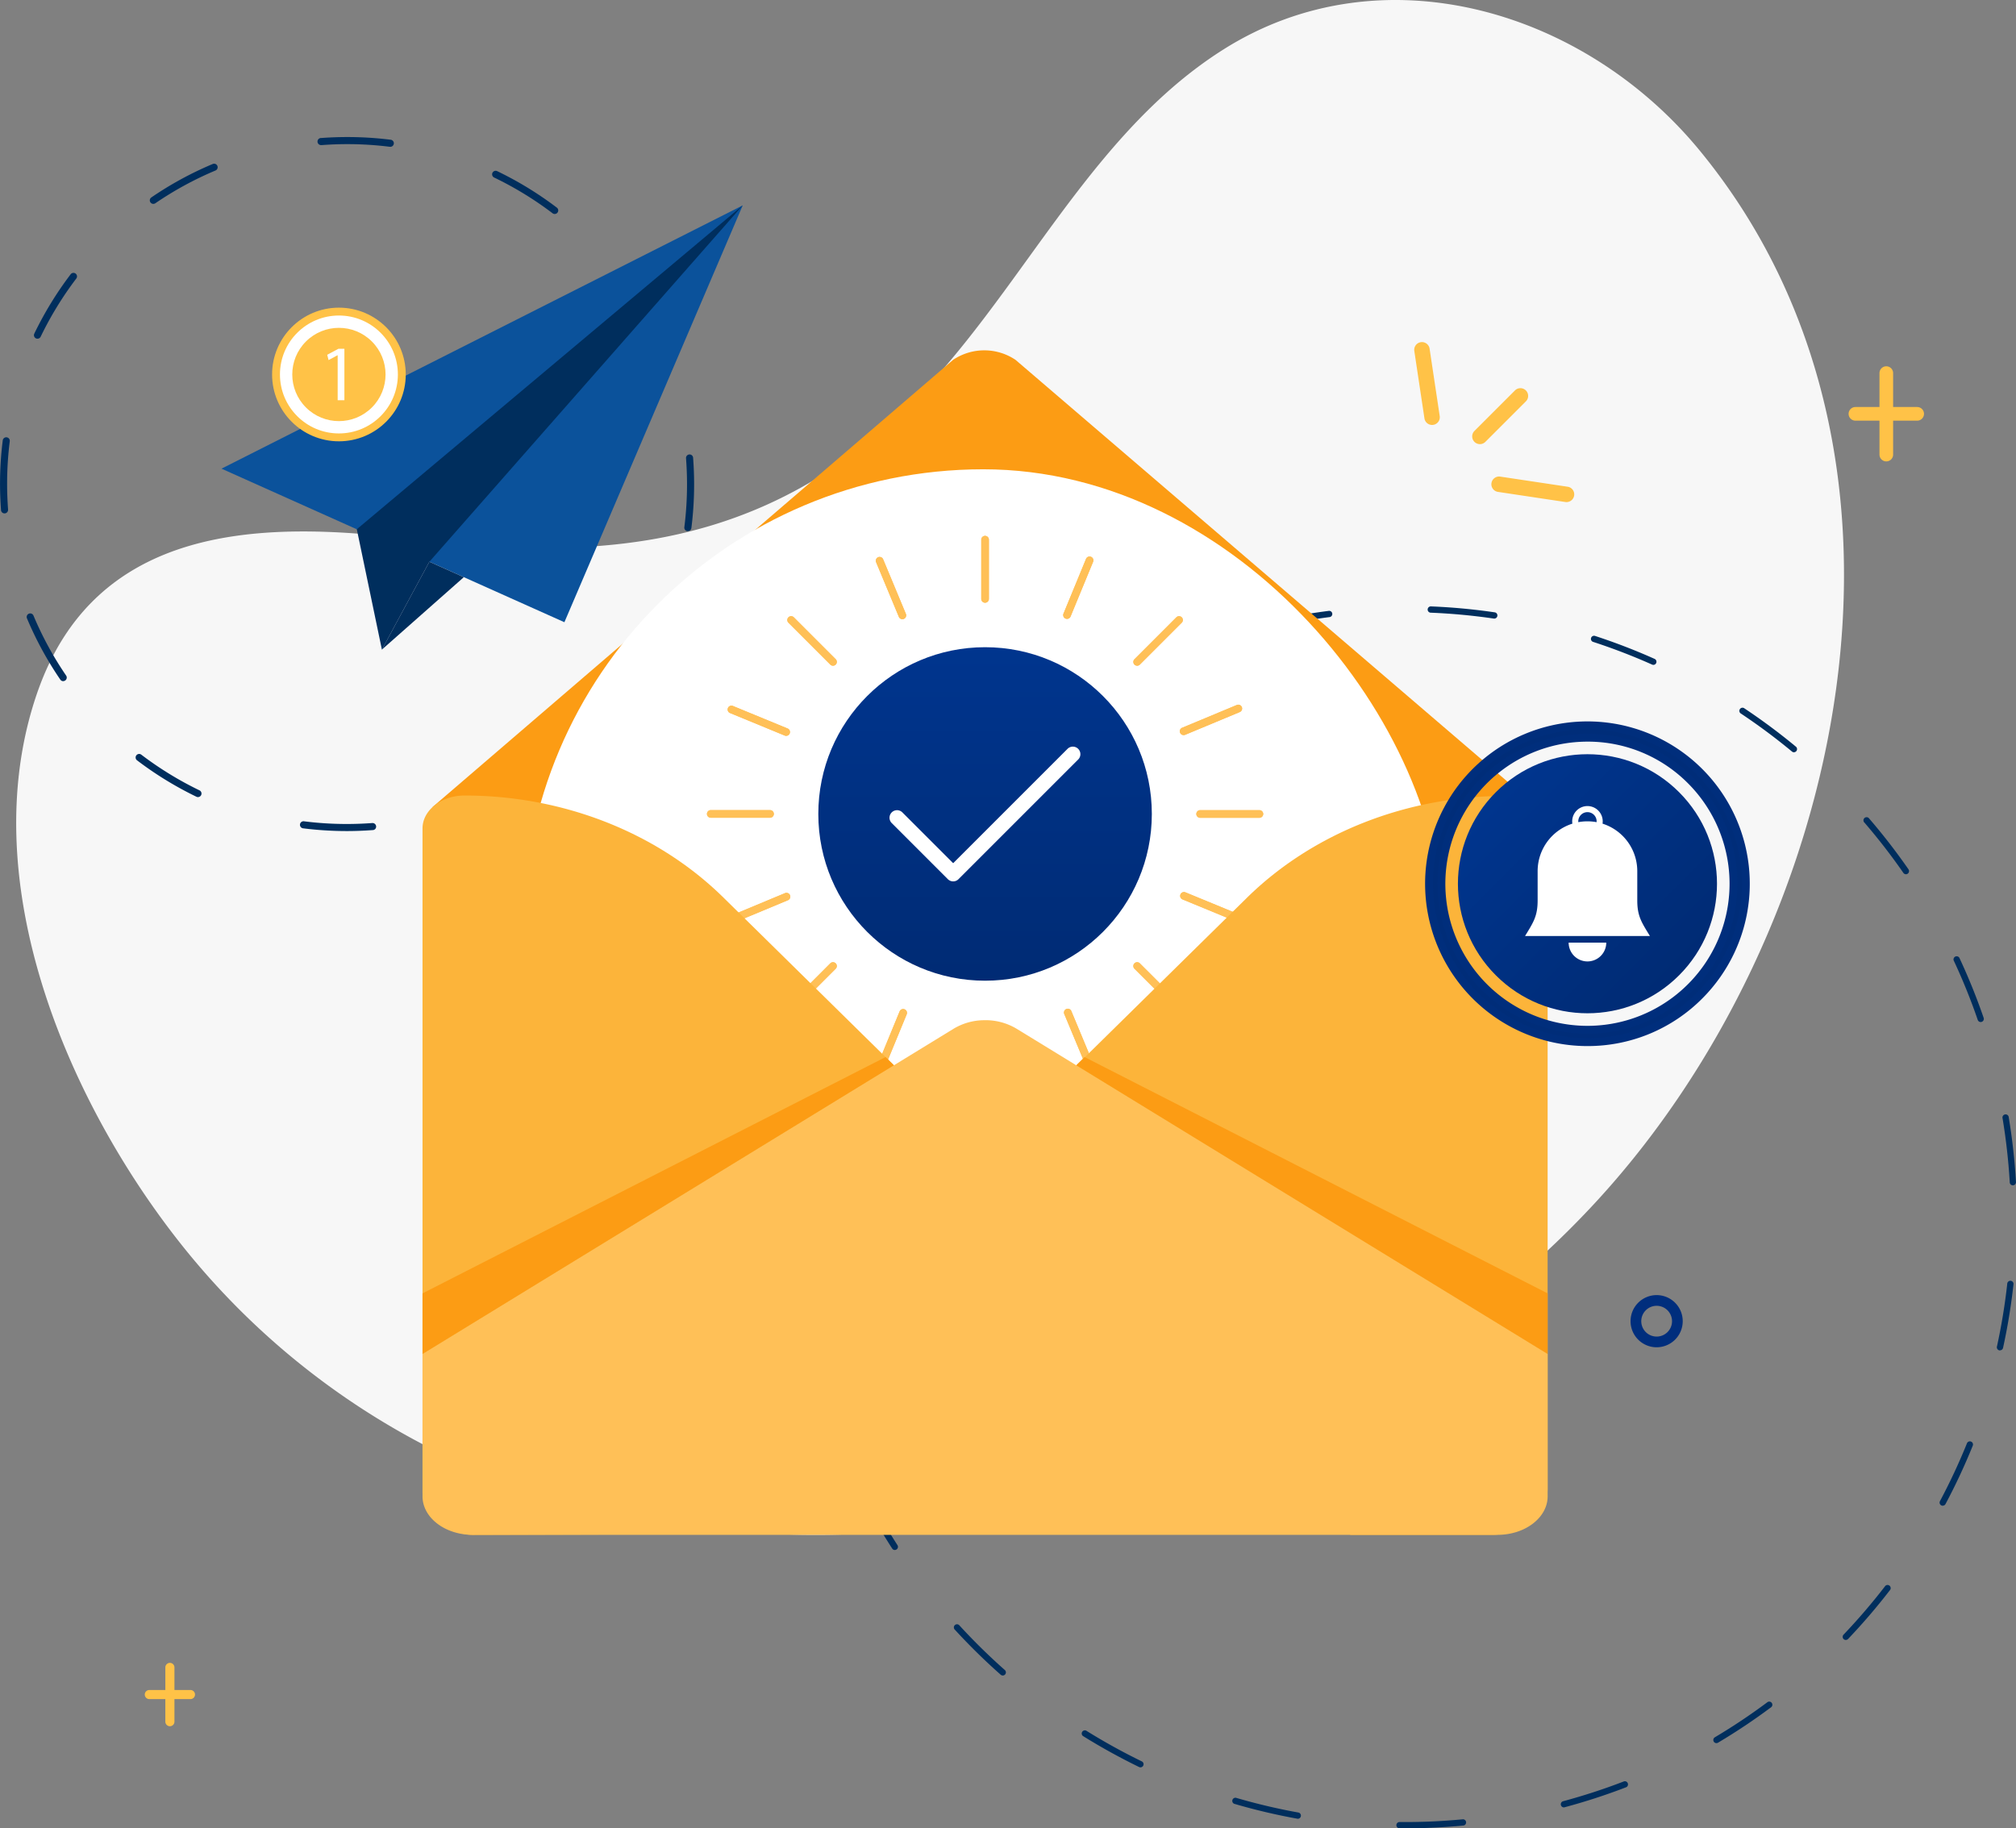 <svg xmlns="http://www.w3.org/2000/svg" xmlns:xlink="http://www.w3.org/1999/xlink" width="256.308" height="232.458" viewBox="0 0 256.308 232.458"><rect x="0" y="0" width="256.308" height="232.458" fill="#808080" stroke="none"/><defs><style>.a{fill:#f7f7f7;}.b{fill:#002e5d;}.c{fill:#002e7d;}.d{fill:#ffc247;}.e{fill:#fc9c14;}.f,.l{fill:#fff;}.g{fill:url(#a);}.h{fill:#ffc057;}.i{fill:#fcb43a;}.j{fill:#002d79;stroke:#002e7c;}.k{fill:#0b529b;}.l{stroke:#ffc247;}</style><linearGradient id="a" x1="0.5" x2="0.5" y2="1" gradientUnits="objectBoundingBox"><stop offset="0" stop-color="#00358e"/><stop offset="1" stop-color="#002b74"/></linearGradient></defs><g transform="translate(-985.256 -659.228)"><g transform="translate(985.256 659.228)"><path class="a" d="M1224.188,678.339c-14.732-17.906-40.453-25.483-60.509-12.833-18.876,11.905-27.321,35.216-44.382,49.306-17.888,14.772-37.58,15.547-59.238,12.911-18.668-2.272-39.915-1.915-47.292,19.831-8,23.581,3.8,51.332,18.09,69.511a96.272,96.272,0,0,0,55.378,34.629c43.147,9.369,93.989-6.3,124.73-39.588C1242.744,777.692,1256.3,717.372,1224.188,678.339Z" transform="translate(-1008.117 -659.228)"/><path class="b" d="M1029.333,958.155a44.3,44.3,0,0,1-5.527-.347.45.45,0,1,1,.113-.892,43.381,43.381,0,0,0,5.414.34c1.078,0,2.172-.041,3.251-.121a.46.46,0,0,1,.492.414.441.441,0,0,1-.4.481l-.027,0C1031.549,958.113,1030.432,958.155,1029.333,958.155Zm16.928-3.384a.45.45,0,0,1-.174-.865,43.079,43.079,0,0,0,7.632-4.149.45.45,0,1,1,.507.743,43.989,43.989,0,0,1-7.792,4.236A.449.449,0,0,1,1046.261,954.771Zm-35.832-.935a.449.449,0,0,1-.2-.045,44.352,44.352,0,0,1-7.56-4.638.45.45,0,0,1,.545-.716,43.447,43.447,0,0,0,7.407,4.543.45.45,0,0,1-.2.855Zm53.7-12.9a.45.45,0,0,1-.357-.722,43.436,43.436,0,0,0,4.547-7.4.45.45,0,0,1,.81.391,44.33,44.33,0,0,1-4.641,7.558A.449.449,0,0,1,1064.129,940.932Zm-70.834-1.839a.449.449,0,0,1-.372-.2,44,44,0,0,1-4.24-7.79.45.45,0,0,1,.83-.348,43.092,43.092,0,0,0,4.153,7.63.45.45,0,0,1-.371.7Zm79.412-19.074a.442.442,0,0,1-.057,0,.45.45,0,0,1-.39-.5,43.385,43.385,0,0,0,.342-5.434c0-1.078-.041-2.172-.121-3.251l-.006-.083a.45.45,0,1,1,.9-.068l.006.085c.082,1.1.123,2.217.123,3.317a44.263,44.263,0,0,1-.349,5.548A.45.45,0,0,1,1072.707,920.019Zm-86.876-2.257a.45.45,0,0,1-.448-.416l0-.042c-.082-1.1-.123-2.218-.123-3.318a44.3,44.3,0,0,1,.344-5.506.45.45,0,1,1,.893.112,43.37,43.37,0,0,0-.337,5.393c0,1.078.041,2.172.121,3.251l0,.042a.45.45,0,0,1-.415.482Zm83.813-20.22a.45.45,0,0,1-.415-.275,43.1,43.1,0,0,0-4.16-7.626.45.45,0,1,1,.742-.508,43.98,43.98,0,0,1,4.248,7.786.45.45,0,0,1-.414.624Zm-79.628-1.991a.45.45,0,0,1-.4-.645,44.327,44.327,0,0,1,4.634-7.563.45.45,0,0,1,.716.544,43.432,43.432,0,0,0-4.54,7.409A.45.45,0,0,1,990.016,895.551Zm65.763-15.858a.448.448,0,0,1-.272-.092,43.43,43.43,0,0,0-7.411-4.536.45.45,0,1,1,.39-.81,44.335,44.335,0,0,1,7.565,4.63.45.45,0,0,1-.272.808Zm-51.028-1.284a.45.45,0,0,1-.254-.821,44,44,0,0,1,7.788-4.244.45.45,0,1,1,.348.829,43.087,43.087,0,0,0-7.628,4.157A.449.449,0,0,1,1004.751,878.409Zm30.1-7.263a.453.453,0,0,1-.056,0,43.412,43.412,0,0,0-5.373-.334c-1.078,0-2.172.041-3.251.121l-.063,0a.45.45,0,0,1-.068-.9l.063,0c1.1-.082,2.218-.123,3.318-.123a44.3,44.3,0,0,1,5.484.341.45.45,0,0,1-.055.9Z" transform="translate(-985.256 -852.49)"/><path class="c" d="M3495.881,2657.461a3.317,3.317,0,1,1,3.316-3.317A3.32,3.32,0,0,1,3495.881,2657.461Zm0-5.273a1.956,1.956,0,1,0,1.956,1.956A1.958,1.958,0,0,0,3495.881,2652.188Z" transform="translate(-3285.26 -2486.162)"/><path class="d" d="M1213.71,3219.823h-2.037v-2.872a.578.578,0,0,0-1.156,0v2.872h-2.037a.578.578,0,0,0,0,1.156h2.037v2.872a.578.578,0,1,0,1.156,0v-2.872h2.037a.578.578,0,1,0,0-1.156Z" transform="translate(-1189.495 -3004.948)"/><path class="d" d="M3836.577,1227.682h-3.057v-4.311a.867.867,0,1,0-1.735,0v4.311h-3.057a.867.867,0,0,0,0,1.735h3.057v4.311a.867.867,0,1,0,1.735,0v-4.311h3.057a.867.867,0,1,0,0-1.735Z" transform="translate(-3592.834 -1175.932)"/><path class="b" d="M2284.712,1747.1q-.353,0-.707,0a.4.4,0,0,1,0-.8h0a77.386,77.386,0,0,0,8.069-.35.4.4,0,0,1,.076.792C2289.689,1746.976,2287.183,1747.1,2284.712,1747.1Zm-13.626-1.218a.4.4,0,0,1-.071-.006,77.506,77.506,0,0,1-7.945-1.871.4.4,0,1,1,.223-.764,76.819,76.819,0,0,0,7.863,1.852.4.4,0,0,1-.07.79Zm33.806-1.443a.4.4,0,0,1-.1-.782,77.1,77.1,0,0,0,7.679-2.5.4.4,0,1,1,.285.743,77.88,77.88,0,0,1-7.759,2.521A.4.4,0,0,1,2304.892,1744.435Zm-53.819-5.092a.4.4,0,0,1-.174-.04,78.362,78.362,0,0,1-7.143-3.946.4.4,0,0,1,.421-.676,77.635,77.635,0,0,0,7.07,3.906.4.4,0,0,1-.174.756Zm73.216-3.079a.4.4,0,0,1-.2-.74,76.733,76.733,0,0,0,6.711-4.483.4.4,0,0,1,.476.638,77.584,77.584,0,0,1-6.78,4.53A.4.4,0,0,1,2324.289,1736.265Zm-90.728-8.6a.4.4,0,0,1-.263-.1,78.281,78.281,0,0,1-5.82-5.716.4.4,0,1,1,.587-.538,77.419,77.419,0,0,0,5.76,5.658.4.4,0,0,1-.264.7Zm107.18-4.516a.4.4,0,0,1-.288-.672,77.721,77.721,0,0,0,5.256-6.13.4.4,0,1,1,.63.486,78.376,78.376,0,0,1-5.31,6.193A.4.4,0,0,1,2340.741,1723.144Zm-120.9-11.439a.4.4,0,0,1-.335-.182,77.4,77.4,0,0,1-4.058-7.078.4.4,0,1,1,.71-.359,76.645,76.645,0,0,0,4.017,7,.4.4,0,0,1-.334.614Zm133.224-5.628a.4.4,0,0,1-.351-.585,77.436,77.436,0,0,0,3.419-7.318.4.4,0,1,1,.738.3,78.274,78.274,0,0,1-3.454,7.394A.4.4,0,0,1,2353.061,1706.077Zm-142.113-13.449a.4.4,0,0,1-.38-.281,78.5,78.5,0,0,1-1.99-7.912.4.4,0,1,1,.781-.154,77.8,77.8,0,0,0,1.969,7.831.4.4,0,0,1-.38.515Zm149.39-6.3a.409.409,0,0,1-.086-.009.4.4,0,0,1-.3-.474,76.6,76.6,0,0,0,1.311-7.972.4.4,0,1,1,.791.087,77.386,77.386,0,0,1-1.324,8.055A.4.4,0,0,1,2360.338,1686.323Zm-152.814-14.467a.4.4,0,0,1-.4-.387c-.02-.723-.031-1.455-.031-2.176,0-1.988.078-4,.231-5.98a.4.4,0,0,1,.793.062c-.152,1.96-.229,3.951-.229,5.919,0,.714.01,1.439.03,2.154a.4.4,0,0,1-.387.409Zm154.46-6.521a.4.4,0,0,1-.4-.375,78.026,78.026,0,0,0-.894-8.028l-.019-.114a.4.4,0,1,1,.785-.13l.019.114a79.022,79.022,0,0,1,.9,8.11.4.4,0,0,1-.374.421Zm-152.164-14.4a.4.4,0,0,1-.1-.012.4.4,0,0,1-.288-.483,77.647,77.647,0,0,1,2.409-7.8.4.4,0,0,1,.747.275,76.878,76.878,0,0,0-2.384,7.718A.4.4,0,0,1,2209.82,1650.932Zm148.071-6.363a.4.4,0,0,1-.376-.269,76.688,76.688,0,0,0-3.024-7.487.4.4,0,1,1,.721-.337,77.54,77.54,0,0,1,3.055,7.565.4.4,0,0,1-.376.527ZM2217.7,1631.41a.4.4,0,0,1-.345-.6,78.389,78.389,0,0,1,4.419-6.859.4.4,0,1,1,.646.465,77.686,77.686,0,0,0-4.374,6.789A.4.4,0,0,1,2217.7,1631.41Zm130.689-5.618a.4.4,0,0,1-.327-.171,77.048,77.048,0,0,0-4.94-6.383.4.4,0,1,1,.6-.519,77.811,77.811,0,0,1,4.991,6.45.4.4,0,0,1-.327.625Zm-117.851-11.065a.4.4,0,0,1-.28-.681,78.085,78.085,0,0,1,6.1-5.419.4.4,0,1,1,.5.622,77.245,77.245,0,0,0-6.034,5.363A.4.4,0,0,1,2230.538,1614.727Zm103.62-4.439a.4.4,0,0,1-.254-.092,77.676,77.676,0,0,0-6.478-4.822.4.4,0,1,1,.441-.662,78.394,78.394,0,0,1,6.544,4.871.4.4,0,0,1-.254.7Zm-86.77-8.168a.4.4,0,0,1-.193-.746,77.361,77.361,0,0,1,7.339-3.565.4.4,0,1,1,.309.733,76.67,76.67,0,0,0-7.263,3.529A.394.394,0,0,1,2247.388,1602.12Zm68.893-2.947a.4.4,0,0,1-.162-.035,77.088,77.088,0,0,0-7.538-2.9.4.4,0,0,1,.247-.757,77.9,77.9,0,0,1,7.615,2.934.4.4,0,0,1-.163.761Zm-49.254-4.62a.4.4,0,0,1-.091-.785c1.739-.409,3.518-.764,5.288-1.054.908-.149,1.83-.284,2.741-.4a.4.4,0,1,1,.1.789c-.9.116-1.815.249-2.713.4-1.752.287-3.513.638-5.234,1.043A.394.394,0,0,1,2267.027,1594.553Zm29.042-1.265a.4.4,0,0,1-.058,0,76.637,76.637,0,0,0-8.044-.75.4.4,0,0,1,.032-.8,77.472,77.472,0,0,1,8.128.758.4.4,0,0,1-.057.792Z" transform="translate(-2106.074 -1514.638)"/></g><g transform="translate(1038.973 703.774)"><path class="e" d="M1716.862,1199.2l-66.152,56.833,1.231,25.715c0,3.067,3.7,46.556,7.22,46.556l61.769-41.336,55.656,37.093c3.519,0,10.314-40.414,10.314-43.481l4.114-24.606L1724.8,1199.2A7.12,7.12,0,0,0,1716.862,1199.2Z" transform="translate(-1649.407 -1197.994)"/><rect class="f" width="117.03" height="119.016" rx="58.515" transform="translate(12.783 15.121)"/><circle class="g" cx="21.201" cy="21.201" r="21.201" transform="translate(50.321 37.743)"/><path class="h" d="M2498.158,1494.984a.166.166,0,0,1-.166-.166v-7.529a.166.166,0,0,1,.332,0v7.529A.166.166,0,0,1,2498.158,1494.984Z" transform="translate(-2426.635 -1463.218)"/><path class="h" d="M2494.74,1491.745a.484.484,0,0,1-.126.017h0a.486.486,0,0,1-.485-.485v-7.53a.485.485,0,1,1,.971,0v7.529A.486.486,0,0,1,2494.74,1491.745Z" transform="translate(-2423.092 -1459.675)"/><path class="h" d="M2498.158,2247.489a.166.166,0,0,1-.166-.166v-7.53a.166.166,0,0,1,.332,0v7.53A.166.166,0,0,1,2498.158,2247.489Z" transform="translate(-2426.635 -2153.505)"/><path class="h" d="M2494.742,2244.249a.5.5,0,0,1-.127.017.486.486,0,0,1-.485-.486v-7.529a.485.485,0,1,1,.971,0v7.529a.487.487,0,0,1-.359.469Z" transform="translate(-2423.092 -2149.962)"/><path class="h" d="M2083.9,1909.244h-7.529a.166.166,0,0,1,0-.332h7.529a.166.166,0,0,1,0,.332Z" transform="translate(-2039.723 -1850.133)"/><path class="h" d="M2080.485,1906a.487.487,0,0,1-.126.017h-7.53a.485.485,0,0,1,0-.971h7.53a.485.485,0,0,1,.126.954Z" transform="translate(-2036.18 -1846.591)"/><path class="h" d="M2836.406,1909.237h-7.53a.166.166,0,1,1,0-.332h7.53a.166.166,0,1,1,0,.332Z" transform="translate(-2730.01 -1850.127)"/><path class="h" d="M2832.989,1906a.5.5,0,0,1-.126.017h-7.53a.485.485,0,0,1,0-.971h7.53a.485.485,0,0,1,.126.954Z" transform="translate(-2726.466 -1846.584)"/><path class="h" d="M2199.911,2148.418a.166.166,0,0,1-.118-.284l5.324-5.324a.166.166,0,0,1,.235.235l-5.324,5.324A.167.167,0,0,1,2199.911,2148.418Z" transform="translate(-2153.047 -2064.648)"/><path class="h" d="M2196.495,2145.181a.5.5,0,0,1-.126.017h0a.485.485,0,0,1-.344-.828l5.324-5.324a.485.485,0,0,1,.687.687l-5.324,5.324A.482.482,0,0,1,2196.495,2145.181Z" transform="translate(-2149.505 -2061.109)"/><path class="h" d="M2732.011,1616.318a.166.166,0,0,1-.117-.283l5.324-5.324a.166.166,0,0,1,.235.235l-5.324,5.324A.166.166,0,0,1,2732.011,1616.318Z" transform="translate(-2641.153 -1576.542)"/><path class="h" d="M2728.6,1613.081a.484.484,0,0,1-.126.017h0a.485.485,0,0,1-.343-.829l5.324-5.324a.485.485,0,1,1,.686.686l-5.324,5.324A.479.479,0,0,1,2728.6,1613.081Z" transform="translate(-2637.614 -1573.003)"/><path class="h" d="M2205.235,1616.316a.166.166,0,0,1-.117-.049l-5.324-5.324a.166.166,0,0,1,.235-.235l5.324,5.324a.166.166,0,0,1-.117.283Z" transform="translate(-2153.047 -1576.541)"/><path class="h" d="M2201.819,1613.079a.481.481,0,0,1-.126.016h0a.481.481,0,0,1-.343-.142l-5.324-5.324a.485.485,0,0,1,.687-.686l5.324,5.324a.486.486,0,0,1-.217.812Z" transform="translate(-2149.505 -1573.001)"/><path class="h" d="M2737.335,2148.418a.166.166,0,0,1-.118-.049l-5.324-5.324a.166.166,0,0,1,.235-.235l5.324,5.324a.166.166,0,0,1-.117.283Z" transform="translate(-2641.153 -2064.648)"/><path class="h" d="M2733.919,2145.181a.493.493,0,0,1-.126.017h0a.483.483,0,0,1-.343-.142l-5.324-5.324a.485.485,0,0,1,.687-.686l5.324,5.324a.486.486,0,0,1-.217.812Z" transform="translate(-2637.612 -2061.109)"/><path class="h" d="M2498.158,1494.984a.166.166,0,0,1-.166-.166v-7.529a.166.166,0,0,1,.332,0v7.529A.166.166,0,0,1,2498.158,1494.984Z" transform="translate(-2426.635 -1463.218)"/><path class="h" d="M2494.74,1491.745a.484.484,0,0,1-.126.017h0a.486.486,0,0,1-.485-.485v-7.53a.485.485,0,1,1,.971,0v7.529A.486.486,0,0,1,2494.74,1491.745Z" transform="translate(-2423.092 -1459.675)"/><path class="h" d="M2498.158,2247.489a.166.166,0,0,1-.166-.166v-7.53a.166.166,0,0,1,.332,0v7.53A.166.166,0,0,1,2498.158,2247.489Z" transform="translate(-2426.635 -2153.505)"/><path class="h" d="M2494.742,2244.249a.5.5,0,0,1-.127.017.486.486,0,0,1-.485-.486v-7.529a.485.485,0,1,1,.971,0v7.529a.487.487,0,0,1-.359.469Z" transform="translate(-2423.092 -2149.962)"/><path class="h" d="M2083.9,1909.244h-7.529a.166.166,0,0,1,0-.332h7.529a.166.166,0,0,1,0,.332Z" transform="translate(-2039.723 -1850.133)"/><path class="h" d="M2080.485,1906a.487.487,0,0,1-.126.017h-7.53a.485.485,0,0,1,0-.971h7.53a.485.485,0,0,1,.126.954Z" transform="translate(-2036.18 -1846.591)"/><path class="h" d="M2836.406,1909.237h-7.53a.166.166,0,1,1,0-.332h7.53a.166.166,0,1,1,0,.332Z" transform="translate(-2730.01 -1850.127)"/><path class="h" d="M2832.989,1906a.5.5,0,0,1-.126.017h-7.53a.485.485,0,0,1,0-.971h7.53a.485.485,0,0,1,.126.954Z" transform="translate(-2726.466 -1846.584)"/><path class="h" d="M2199.911,2148.418a.166.166,0,0,1-.118-.284l5.324-5.324a.166.166,0,0,1,.235.235l-5.324,5.324A.167.167,0,0,1,2199.911,2148.418Z" transform="translate(-2153.047 -2064.648)"/><path class="h" d="M2196.495,2145.181a.5.5,0,0,1-.126.017h0a.485.485,0,0,1-.344-.828l5.324-5.324a.485.485,0,0,1,.687.687l-5.324,5.324A.482.482,0,0,1,2196.495,2145.181Z" transform="translate(-2149.505 -2061.109)"/><path class="h" d="M2732.011,1616.318a.166.166,0,0,1-.117-.283l5.324-5.324a.166.166,0,0,1,.235.235l-5.324,5.324A.166.166,0,0,1,2732.011,1616.318Z" transform="translate(-2641.153 -1576.542)"/><path class="h" d="M2728.6,1613.081a.484.484,0,0,1-.126.017h0a.485.485,0,0,1-.343-.829l5.324-5.324a.485.485,0,1,1,.686.686l-5.324,5.324A.479.479,0,0,1,2728.6,1613.081Z" transform="translate(-2637.614 -1573.003)"/><path class="h" d="M2205.235,1616.316a.166.166,0,0,1-.117-.049l-5.324-5.324a.166.166,0,0,1,.235-.235l5.324,5.324a.166.166,0,0,1-.117.283Z" transform="translate(-2153.047 -1576.541)"/><path class="h" d="M2201.819,1613.079a.481.481,0,0,1-.126.016h0a.481.481,0,0,1-.343-.142l-5.324-5.324a.485.485,0,0,1,.687-.686l5.324,5.324a.486.486,0,0,1-.217.812Z" transform="translate(-2149.505 -1573.001)"/><path class="h" d="M2737.335,2148.418a.166.166,0,0,1-.118-.049l-5.324-5.324a.166.166,0,0,1,.235-.235l5.324,5.324a.166.166,0,0,1-.117.283Z" transform="translate(-2641.153 -2064.648)"/><path class="h" d="M2733.919,2145.181a.493.493,0,0,1-.126.017h0a.483.483,0,0,1-.343-.142l-5.324-5.324a.485.485,0,0,1,.687-.686l5.324,5.324a.486.486,0,0,1-.217.812Z" transform="translate(-2637.612 -2061.109)"/><path class="h" d="M2115.124,1751.447a.164.164,0,0,1-.063-.013l-6.955-2.865a.166.166,0,0,1,.126-.307l6.955,2.865a.166.166,0,0,1-.063.32Z" transform="translate(-2068.89 -1702.755)"/><path class="h" d="M2111.708,1748.206a.49.49,0,0,1-.126.017h0a.48.48,0,0,1-.185-.037l-6.955-2.865a.486.486,0,0,1-.264-.634.485.485,0,0,1,.634-.264l6.956,2.865a.486.486,0,0,1-.059.917Z" transform="translate(-2065.348 -1699.21)"/><path class="h" d="M2810.978,2038.109a.165.165,0,0,1-.063-.013l-6.955-2.865a.166.166,0,1,1,.126-.307l6.955,2.865a.166.166,0,0,1-.063.32Z" transform="translate(-2707.211 -1965.715)"/><path class="h" d="M2807.563,2034.867a.494.494,0,0,1-.126.016h0a.482.482,0,0,1-.185-.037l-6.955-2.865a.485.485,0,1,1,.37-.9l6.955,2.865a.486.486,0,0,1-.058.918Z" transform="translate(-2703.67 -1962.171)"/><path class="h" d="M2337.5,2222.063a.169.169,0,0,1-.063-.012.166.166,0,0,1-.09-.217l2.865-6.955a.166.166,0,1,1,.307.127l-2.865,6.955A.166.166,0,0,1,2337.5,2222.063Z" transform="translate(-2279.263 -2130.708)"/><path class="h" d="M2334.087,2218.82a.482.482,0,0,1-.126.017h0a.486.486,0,0,1-.448-.67l2.865-6.955a.485.485,0,0,1,.9.37l-2.865,6.955A.483.483,0,0,1,2334.087,2218.82Z" transform="translate(-2275.72 -2127.163)"/><path class="h" d="M2624.158,1526.2a.166.166,0,0,1-.154-.229l2.865-6.955a.166.166,0,1,1,.307.127l-2.865,6.955A.166.166,0,0,1,2624.158,1526.2Z" transform="translate(-2542.218 -1492.383)"/><path class="h" d="M2620.743,1522.963a.49.49,0,0,1-.126.017h0a.48.48,0,0,1-.185-.037.486.486,0,0,1-.264-.634l2.865-6.955a.485.485,0,0,1,.9.37l-2.865,6.955A.483.483,0,0,1,2620.743,1522.963Z" transform="translate(-2538.676 -1488.839)"/><path class="h" d="M2628.231,2221.563a.166.166,0,0,1-.154-.1l-2.892-6.944a.166.166,0,1,1,.306-.128l2.892,6.944a.165.165,0,0,1-.09.217A.158.158,0,0,1,2628.231,2221.563Z" transform="translate(-2543.301 -2130.26)"/><path class="h" d="M2624.811,2218.32a.477.477,0,0,1-.125.017h0a.485.485,0,0,1-.448-.3l-2.892-6.944a.485.485,0,1,1,.9-.373l2.892,6.944a.486.486,0,0,1-.261.635A.435.435,0,0,1,2624.811,2218.32Z" transform="translate(-2539.756 -2126.713)"/><path class="h" d="M2338.888,1526.817a.167.167,0,0,1-.154-.1l-2.892-6.944a.166.166,0,1,1,.307-.128l2.892,6.944a.166.166,0,0,1-.153.23Z" transform="translate(-2277.881 -1492.955)"/><path class="h" d="M2335.471,1523.574a.476.476,0,0,1-.125.016h0a.484.484,0,0,1-.448-.3l-2.892-6.944a.485.485,0,0,1,.633-.635.481.481,0,0,1,.263.262l2.892,6.944a.486.486,0,0,1-.261.635A.456.456,0,0,1,2335.471,1523.574Z" transform="translate(-2274.339 -1489.41)"/><path class="h" d="M2108.79,2039.314a.166.166,0,0,1-.064-.32l6.944-2.892a.166.166,0,0,1,.128.307l-6.944,2.892A.166.166,0,0,1,2108.79,2039.314Z" transform="translate(-2069.46 -1966.796)"/><path class="h" d="M2105.372,2036.072a.486.486,0,0,1-.125.016h0a.485.485,0,0,1-.187-.934l6.944-2.892a.485.485,0,1,1,.373.9l-6.944,2.892A.457.457,0,0,1,2105.372,2036.072Z" transform="translate(-2065.918 -1963.251)"/><path class="h" d="M2803.536,1749.971a.166.166,0,0,1-.064-.319l6.944-2.892a.166.166,0,0,1,.128.307l-6.944,2.892A.165.165,0,0,1,2803.536,1749.971Z" transform="translate(-2706.765 -1701.376)"/><path class="h" d="M2800.116,1746.729a.485.485,0,0,1-.312-.917l6.944-2.892a.485.485,0,1,1,.373.9l-6.944,2.892A.464.464,0,0,1,2800.116,1746.729Z" transform="translate(-2703.219 -1697.831)"/><path class="h" d="M2115.124,1751.447a.164.164,0,0,1-.063-.013l-6.955-2.865a.166.166,0,0,1,.126-.307l6.955,2.865a.166.166,0,0,1-.063.32Z" transform="translate(-2068.89 -1702.755)"/><path class="h" d="M2111.708,1748.206a.49.49,0,0,1-.126.017h0a.48.48,0,0,1-.185-.037l-6.955-2.865a.486.486,0,0,1-.264-.634.485.485,0,0,1,.634-.264l6.956,2.865a.486.486,0,0,1-.059.917Z" transform="translate(-2065.348 -1699.21)"/><path class="h" d="M2810.978,2038.109a.165.165,0,0,1-.063-.013l-6.955-2.865a.166.166,0,1,1,.126-.307l6.955,2.865a.166.166,0,0,1-.063.32Z" transform="translate(-2707.211 -1965.715)"/><path class="h" d="M2807.563,2034.867a.494.494,0,0,1-.126.016h0a.482.482,0,0,1-.185-.037l-6.955-2.865a.485.485,0,1,1,.37-.9l6.955,2.865a.486.486,0,0,1-.058.918Z" transform="translate(-2703.67 -1962.171)"/><path class="h" d="M2337.5,2222.063a.169.169,0,0,1-.063-.012.166.166,0,0,1-.09-.217l2.865-6.955a.166.166,0,1,1,.307.127l-2.865,6.955A.166.166,0,0,1,2337.5,2222.063Z" transform="translate(-2279.263 -2130.708)"/><path class="h" d="M2334.087,2218.82a.482.482,0,0,1-.126.017h0a.486.486,0,0,1-.448-.67l2.865-6.955a.485.485,0,0,1,.9.37l-2.865,6.955A.483.483,0,0,1,2334.087,2218.82Z" transform="translate(-2275.72 -2127.163)"/><path class="h" d="M2624.158,1526.2a.166.166,0,0,1-.154-.229l2.865-6.955a.166.166,0,1,1,.307.127l-2.865,6.955A.166.166,0,0,1,2624.158,1526.2Z" transform="translate(-2542.218 -1492.383)"/><path class="h" d="M2620.743,1522.963a.49.49,0,0,1-.126.017h0a.48.48,0,0,1-.185-.037.486.486,0,0,1-.264-.634l2.865-6.955a.485.485,0,0,1,.9.37l-2.865,6.955A.483.483,0,0,1,2620.743,1522.963Z" transform="translate(-2538.676 -1488.839)"/><path class="h" d="M2628.231,2221.563a.166.166,0,0,1-.154-.1l-2.892-6.944a.166.166,0,1,1,.306-.128l2.892,6.944a.165.165,0,0,1-.09.217A.158.158,0,0,1,2628.231,2221.563Z" transform="translate(-2543.301 -2130.26)"/><path class="h" d="M2624.811,2218.32a.477.477,0,0,1-.125.017h0a.485.485,0,0,1-.448-.3l-2.892-6.944a.485.485,0,1,1,.9-.373l2.892,6.944a.486.486,0,0,1-.261.635A.435.435,0,0,1,2624.811,2218.32Z" transform="translate(-2539.756 -2126.713)"/><path class="h" d="M2338.888,1526.817a.167.167,0,0,1-.154-.1l-2.892-6.944a.166.166,0,1,1,.307-.128l2.892,6.944a.166.166,0,0,1-.153.23Z" transform="translate(-2277.881 -1492.955)"/><path class="h" d="M2335.471,1523.574a.476.476,0,0,1-.125.016h0a.484.484,0,0,1-.448-.3l-2.892-6.944a.485.485,0,0,1,.633-.635.481.481,0,0,1,.263.262l2.892,6.944a.486.486,0,0,1-.261.635A.456.456,0,0,1,2335.471,1523.574Z" transform="translate(-2274.339 -1489.41)"/><path class="h" d="M2108.79,2039.314a.166.166,0,0,1-.064-.32l6.944-2.892a.166.166,0,0,1,.128.307l-6.944,2.892A.166.166,0,0,1,2108.79,2039.314Z" transform="translate(-2069.46 -1966.796)"/><path class="h" d="M2105.372,2036.072a.486.486,0,0,1-.125.016h0a.485.485,0,0,1-.187-.934l6.944-2.892a.485.485,0,1,1,.373.9l-6.944,2.892A.457.457,0,0,1,2105.372,2036.072Z" transform="translate(-2065.918 -1963.251)"/><path class="h" d="M2803.536,1749.971a.166.166,0,0,1-.064-.319l6.944-2.892a.166.166,0,0,1,.128.307l-6.944,2.892A.165.165,0,0,1,2803.536,1749.971Z" transform="translate(-2706.765 -1701.376)"/><path class="h" d="M2800.116,1746.729a.485.485,0,0,1-.312-.917l6.944-2.892a.485.485,0,1,1,.373.9l-6.944,2.892A.464.464,0,0,1,2800.116,1746.729Z" transform="translate(-2703.219 -1697.831)"/><path class="f" d="M2361.575,1824.341a.959.959,0,0,1-.925-.248l-7.121-7.121a.958.958,0,1,1,1.354-1.355l6.444,6.443,14.553-14.553a.958.958,0,0,1,1.354,1.355l-15.23,15.23A.957.957,0,0,1,2361.575,1824.341Z" transform="translate(-2293.86 -1756.856)"/><path class="i" d="M2503.848,1927.588l31.92-31.407c8.383-8.248,20.348-12.961,32.906-12.961h0c2.949,0,5.34,1.874,5.34,4.185v83.943c0,2.312-3.987,5.822-6.937,5.822h-18.137l-45.093-44.368A3.572,3.572,0,0,1,2503.848,1927.588Z" transform="translate(-2430.97 -1826.566)"/><path class="i" d="M1705.114,1926.9l-31.92-31.407c-8.383-8.248-20.348-12.961-32.906-12.961h0c-2.949,0-5.34,1.874-5.34,4.185v84.447c0,2.311,3.423,5.375,6.372,5.375l18.7-.057,45.093-44.367A3.571,3.571,0,0,0,1705.114,1926.9Z" transform="translate(-1634.947 -1825.931)"/><path class="h" d="M1777.994,2270.5v18.1c0,2.706-2.853,4.9-6.372,4.9h-130.3c-3.519,0-6.372-2.193-6.372-4.9v-18.1l67.552-41.368a7.613,7.613,0,0,1,3.746-1.064,7.7,7.7,0,0,1,4.2,1.064Z" transform="translate(-1634.949 -2142.899)"/><path class="e" d="M2641.257,2284.735l58.872,30.049v7.7l-59.931-36.709Z" transform="translate(-2557.084 -2194.883)"/><path class="e" d="M1693.819,2284.735l-58.872,30.049v7.7l59.931-36.709Z" transform="translate(-1634.947 -2194.883)"/></g><g transform="translate(1163.79 748.301)"><circle class="g" cx="16.469" cy="16.469" r="16.469" transform="translate(0 23.29) rotate(-45)"/><path class="f" d="M3344.542,1932.3v-3.721a6.334,6.334,0,0,0-6.334-6.334h0a6.334,6.334,0,0,0-6.334,6.334v3.721c0,2.024-.554,2.8-1.6,4.528h15.876C3345.1,1935.1,3344.542,1934.324,3344.542,1932.3Z" transform="translate(-3314.918 -1906.891)"/><path class="f" d="M3399.753,2111.164h0a2.391,2.391,0,0,1-2.391-2.391h4.782A2.391,2.391,0,0,1,3399.753,2111.164Z" transform="translate(-3376.463 -2077.997)"/><path class="f" d="M3404.753,1898.779a1.94,1.94,0,1,0,1.94,1.94A1.94,1.94,0,0,0,3404.753,1898.779Zm0,3.106a1.166,1.166,0,1,1,1.166-1.166A1.166,1.166,0,0,1,3404.753,1901.885Z" transform="translate(-3381.463 -1885.365)"/><path class="j" d="M3202.841,1814.936a20.139,20.139,0,1,1,14.24-5.9A20.007,20.007,0,0,1,3202.841,1814.936Zm0-38.706a18.567,18.567,0,1,0,13.129,5.438A18.444,18.444,0,0,0,3202.841,1776.229Z" transform="translate(-3179.551 -1771.507)"/></g><g transform="translate(1165.057 702.724)"><path class="d" d="M3256.156,1257.175a.982.982,0,0,0-1.677-.695l-5.149,5.149a.982.982,0,1,0,1.389,1.389l5.149-5.149A.975.975,0,0,0,3256.156,1257.175Z" transform="translate(-3241.674 -1250.333)"/><path class="d" d="M3288.253,1393.311l-8.569-1.287a.982.982,0,1,0-.292,1.943l8.569,1.287a.982.982,0,0,0,.292-1.943Z" transform="translate(-3268.747 -1374.922)"/><path class="d" d="M3161.873,1186.141a.982.982,0,0,0-1.943.292l1.288,8.569a.981.981,0,0,0,1.117.825.982.982,0,0,0,.825-1.117Z" transform="translate(-3159.92 -1185.304)"/></g><g transform="translate(1013.415 685.336)"><g transform="translate(0 0)"><path class="k" d="M1352.269,1020.313l17.165,7.69,22.673-53-66.269,33.476,17.2,7.706" transform="translate(-1325.837 -974.999)"/><path class="b" d="M1543.144,1020.313,1582.982,975l-49.065,41.182,3.19,15.306Z" transform="translate(-1516.712 -974.999)"/><path class="b" d="M1572.5,1534.24l10.418-9.211-4.381-1.963Z" transform="translate(-1552.109 -1477.752)"/></g><g transform="translate(6.543 13.118)"><circle class="l" cx="7.996" cy="7.996" r="7.996" transform="translate(0.391 0.391)"/><circle class="d" cx="5.93" cy="5.93" r="5.93" transform="translate(0 8.387) rotate(-45)"/><path class="f" d="M1489.7,1196.377h-.02l-1.137.614-.171-.674,1.429-.765h.755v6.54h-.855Z" transform="translate(-1481.472 -1190.435)"/></g></g></g></svg>